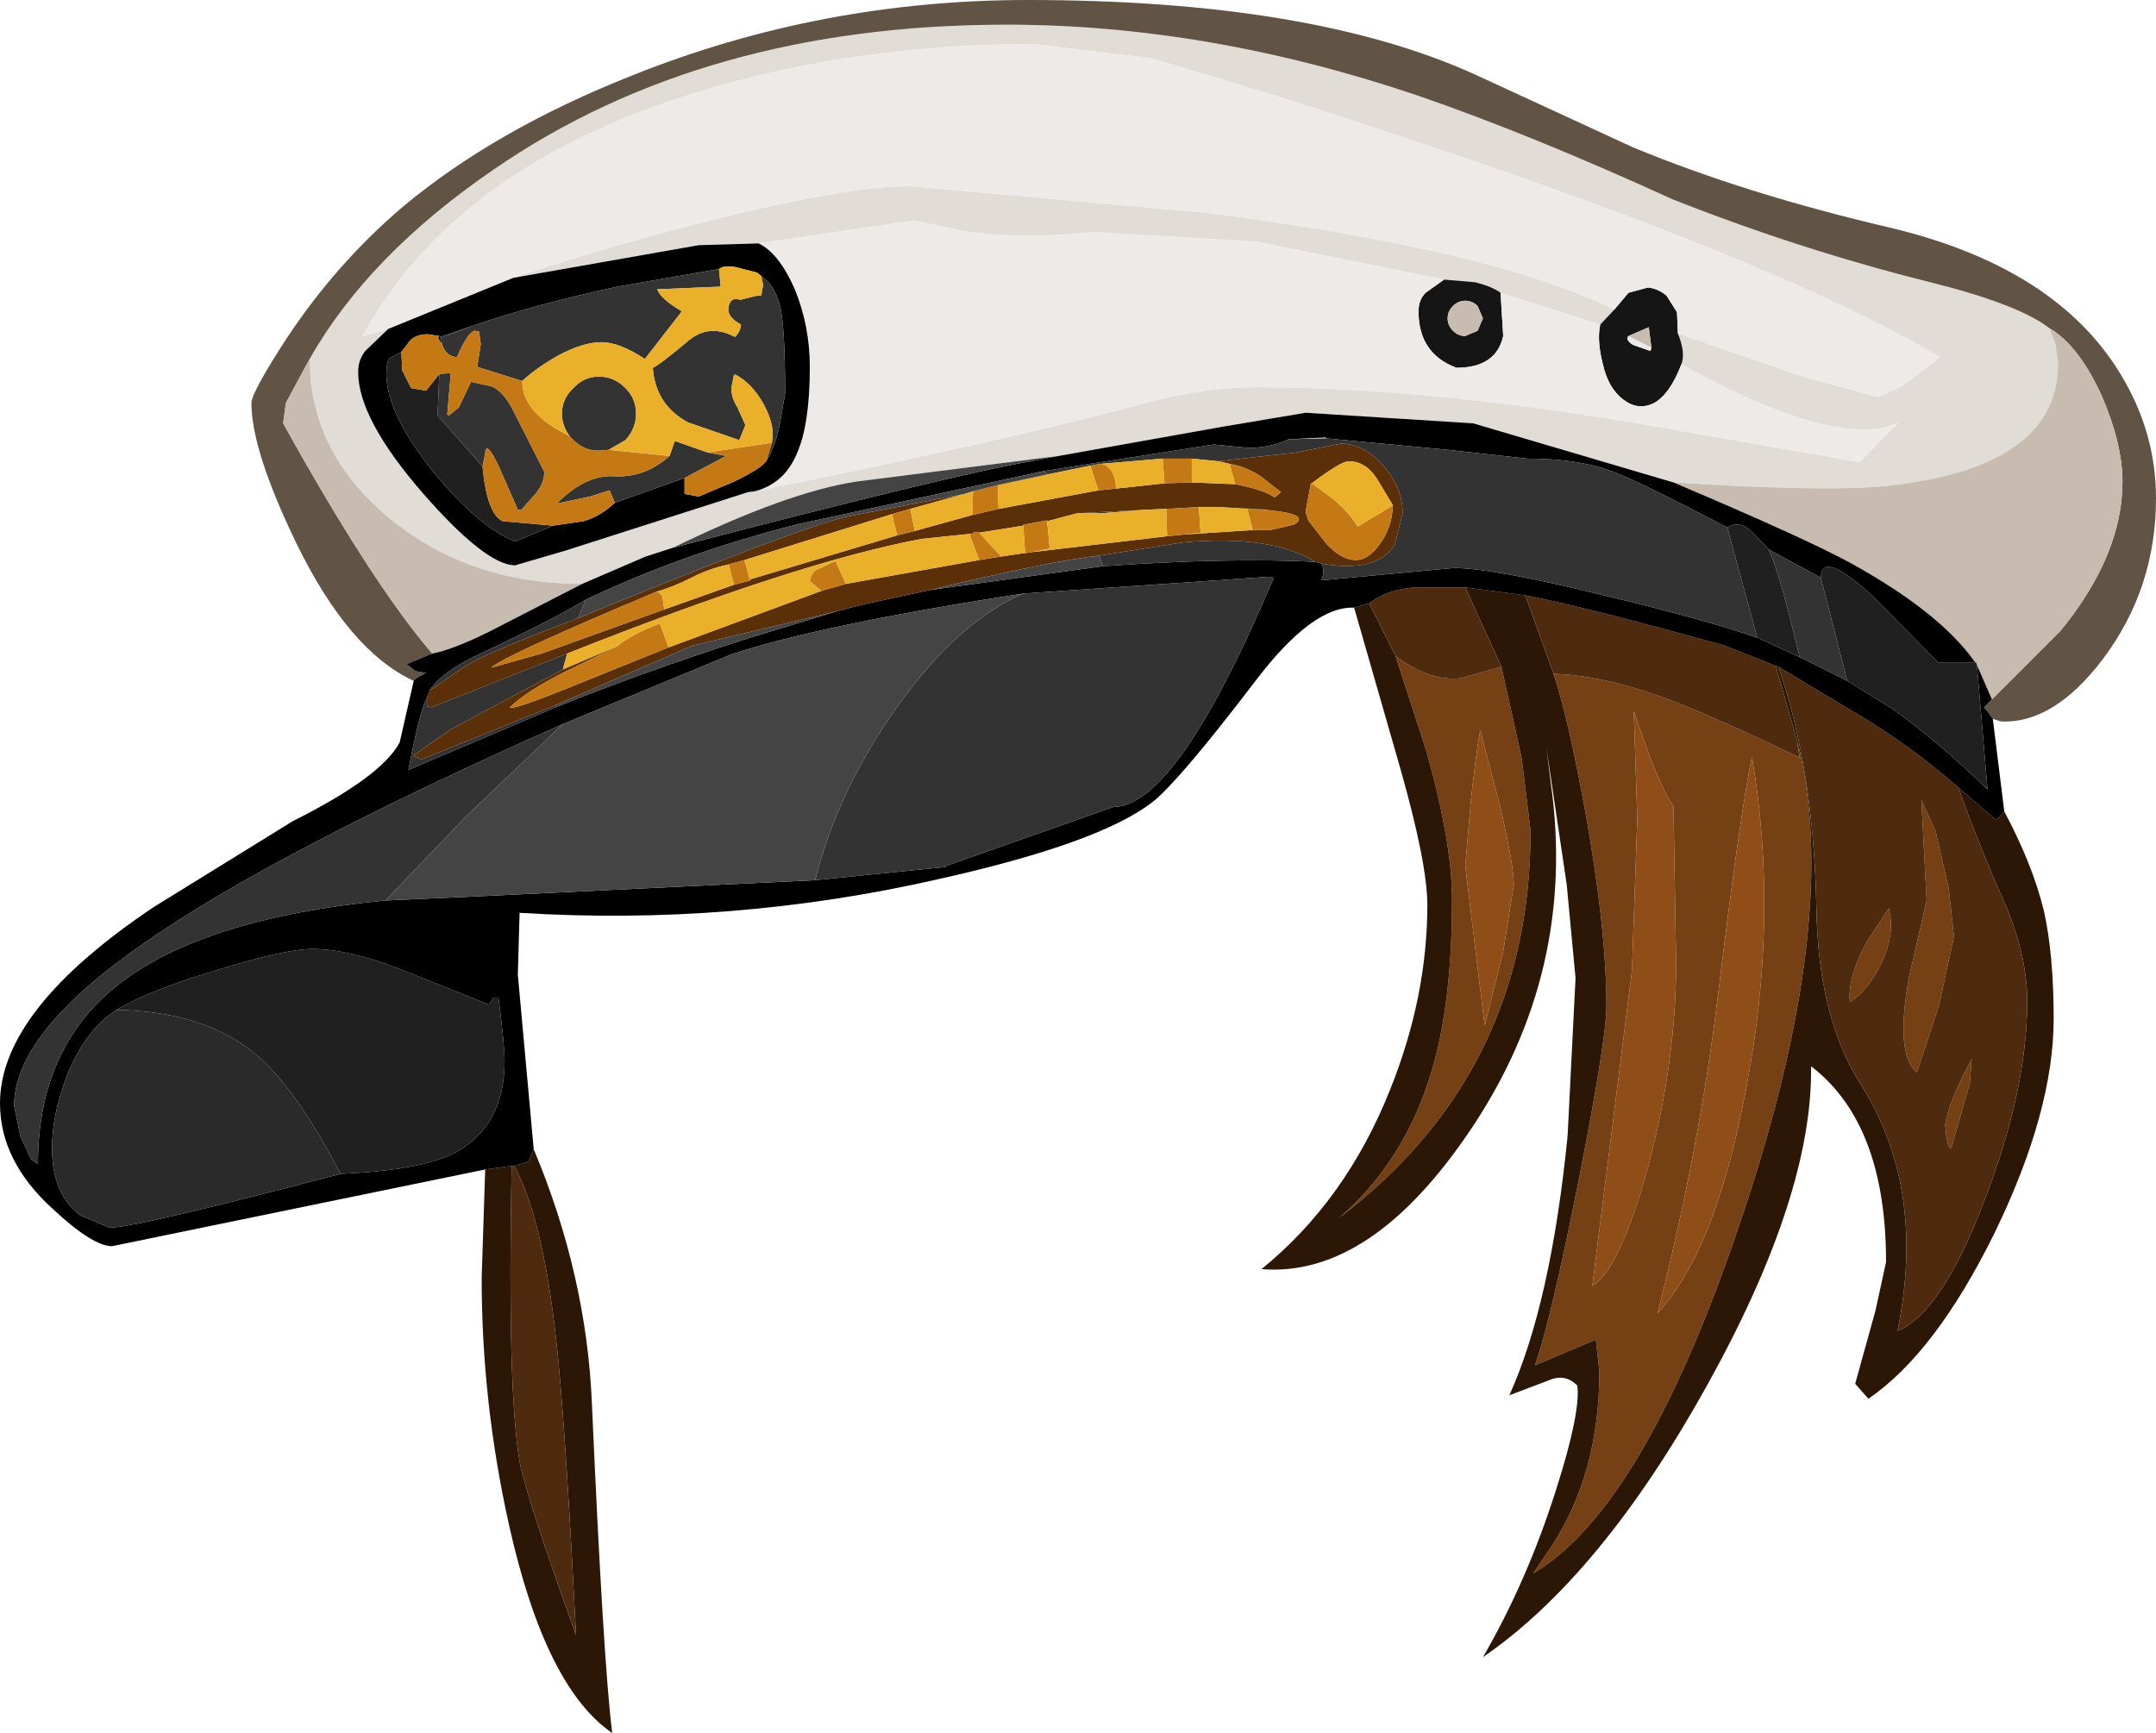 <?xml version="1.0" encoding="UTF-8" standalone="no"?>
<svg xmlns:ffdec="https://www.free-decompiler.com/flash" xmlns:xlink="http://www.w3.org/1999/xlink" ffdec:objectType="shape" height="98.25px" width="122.2px" xmlns="http://www.w3.org/2000/svg">
  <g transform="matrix(1.0, 0.0, 0.0, 1.0, 69.9, 16.3)">
    <path d="M31.95 25.65 Q34.55 35.65 28.85 52.65 23.35 69.15 17.0 72.9 L18.05 71.35 Q20.75 67.2 20.75 61.45 L20.55 59.65 17.1 61.1 Q18.0 58.55 19.6 50.5 21.15 42.6 21.15 40.75 21.15 36.35 19.95 29.7 18.95 24.25 18.15 21.9 21.45 22.0 25.8 23.8 28.25 24.8 32.1 26.65 L31.95 25.65 M15.2 21.5 L16.35 26.7 16.85 30.8 Q16.85 44.5 6.0 52.75 9.75 49.5 11.25 44.4 12.4 40.55 12.4 34.7 12.4 31.45 10.95 26.3 L9.2 20.9 Q11.15 22.35 12.9 22.15 L15.2 21.5 M41.75 45.1 L40.7 48.8 Q40.45 48.8 40.35 47.45 40.55 46.15 41.85 43.75 L41.75 45.1 M40.55 34.05 L40.85 36.8 40.0 40.7 38.75 44.5 Q37.5 43.5 38.3 39.1 L39.3 34.75 39.0 29.05 39.8 30.8 40.55 34.05 M13.15 32.8 L14.25 41.85 15.3 37.65 15.9 33.85 Q15.9 32.8 15.15 29.5 L14.0 25.1 Q13.75 26.4 13.45 29.25 L13.15 32.8 M35.9 37.1 L37.15 35.2 Q37.55 36.6 36.7 38.4 35.9 39.95 34.95 40.5 34.8 39.15 35.9 37.1 M22.6 38.7 L20.35 56.6 Q21.9 55.7 23.5 49.9 25.1 43.9 25.1 38.3 L24.95 29.4 Q24.1 28.25 22.7 24.0 L22.9 30.1 22.6 38.7 M27.5 39.9 Q26.45 48.7 24.05 58.15 27.35 54.6 29.05 45.5 30.95 35.75 29.4 26.6 28.75 29.65 27.5 39.9" fill="#744014" fill-rule="evenodd" stroke="none"/>
    <path d="M43.7 29.7 Q45.3 32.7 45.95 35.35 46.5 37.85 46.5 41.45 46.5 46.7 43.15 53.6 39.8 60.4 36.0 63.0 L35.25 62.15 36.4 58.0 37.0 55.25 Q37.0 47.4 32.75 44.15 32.85 51.45 26.85 62.25 20.85 73.05 14.15 77.65 16.65 73.35 18.3 68.15 19.7 63.75 19.5 62.25 18.8 61.55 17.9 61.95 L15.65 62.8 Q18.0 57.6 18.95 48.1 L19.4 39.15 18.9 33.85 17.75 26.1 18.0 28.1 Q19.5 38.75 13.45 47.75 7.8 56.15 1.6 55.65 6.4 51.75 8.9 45.45 11.0 40.2 11.0 35.0 11.0 32.65 9.45 27.2 L6.85 18.15 7.7 17.9 9.2 20.9 10.95 26.3 Q12.4 31.45 12.4 34.7 12.4 40.55 11.25 44.4 9.75 49.5 6.0 52.75 16.85 44.5 16.85 30.8 L16.35 26.7 15.2 21.5 13.15 17.0 16.55 17.45 18.15 21.9 Q18.95 24.25 19.95 29.7 21.15 36.35 21.15 40.75 21.15 42.6 19.6 50.5 18.0 58.55 17.1 61.1 L20.55 59.65 20.75 61.45 Q20.75 67.2 18.05 71.35 L17.0 72.9 Q23.35 69.15 28.85 52.65 34.55 35.65 31.95 25.65 L30.75 21.45 30.9 21.5 Q32.9 27.35 33.05 35.15 33.15 41.4 35.55 45.15 39.3 51.05 37.65 59.15 40.15 58.15 42.6 51.7 45.0 45.45 45.0 40.45 45.0 38.05 43.9 35.3 42.25 31.6 41.1 28.35 L43.25 30.2 43.7 29.7 M-39.65 48.85 Q-36.65 56.0 -36.35 63.3 -35.7 78.0 -35.2 81.95 -39.0 79.35 -41.05 70.15 -42.6 63.2 -42.6 56.15 L-42.4 50.0 -40.9 49.8 Q-41.15 62.45 -40.45 66.55 -40.1 68.5 -37.25 76.4 -37.8 65.6 -38.25 60.9 -39.0 53.0 -40.75 49.8 L-39.95 49.55 -39.65 48.85" fill="#2c1707" fill-rule="evenodd" stroke="none"/>
    <path d="M41.1 28.35 Q42.25 31.6 43.9 35.3 45.0 38.05 45.0 40.45 45.0 45.45 42.6 51.7 40.15 58.15 37.65 59.15 39.3 51.05 35.55 45.15 33.15 41.4 33.05 35.15 32.9 27.35 30.9 21.5 L35.65 24.35 Q38.55 26.1 41.1 28.35 M30.75 21.45 L31.95 25.65 32.1 26.65 Q28.25 24.8 25.8 23.8 21.45 22.0 18.15 21.9 L16.55 17.45 Q19.95 18.1 27.85 20.3 L30.75 21.45 M13.15 17.0 L15.2 21.5 12.9 22.15 Q11.15 22.35 9.2 20.9 L7.7 17.9 Q8.85 17.05 10.45 17.0 L13.15 17.0 M40.55 34.05 L39.8 30.8 39.0 29.05 39.3 34.75 38.3 39.1 Q37.5 43.5 38.75 44.5 L40.0 40.7 40.85 36.8 40.55 34.05 M41.75 45.1 L41.85 43.75 Q40.55 46.15 40.35 47.45 40.45 48.8 40.7 48.8 L41.75 45.1 M35.9 37.1 Q34.8 39.15 34.95 40.5 35.9 39.95 36.7 38.4 37.55 36.6 37.15 35.2 L35.9 37.1 M-40.9 49.8 L-40.75 49.8 Q-39.0 53.0 -38.25 60.9 -37.8 65.6 -37.25 76.4 -40.1 68.5 -40.45 66.55 -41.15 62.45 -40.9 49.8" fill="#4e2b0e" fill-rule="evenodd" stroke="none"/>
    <path d="M13.15 32.8 L13.45 29.25 Q13.75 26.4 14.0 25.1 L15.15 29.5 Q15.9 32.8 15.9 33.85 L15.3 37.65 14.25 41.85 13.15 32.8 M27.5 39.9 Q28.75 29.65 29.4 26.6 30.95 35.75 29.05 45.5 27.35 54.6 24.05 58.15 26.45 48.7 27.5 39.9 M22.6 38.7 L22.9 30.1 22.7 24.0 Q24.1 28.25 24.95 29.4 L25.1 38.3 Q25.1 43.9 23.5 49.9 21.9 55.7 20.35 56.6 L22.6 38.7" fill="#8f4e18" fill-rule="evenodd" stroke="none"/>
    <path d="M15.15 0.3 Q14.7 -0.05 13.7 -0.3 L11.95 -0.45 1.3 -2.6 -8.0 -3.15 Q-11.9 -2.7 -15.25 -3.2 L-18.1 -3.8 -26.9 -2.5 -30.3 -2.4 -40.8 -0.55 Q-35.75 -2.25 -29.85 -3.75 -21.9 -5.75 -18.35 -5.75 L-1.15 -4.2 Q14.85 -2.1 21.6 1.25 L20.8 2.1 15.15 0.3 M-52.35 4.05 Q-49.0 -1.85 -41.9 -6.7 -30.0 -14.9 -12.85 -14.9 -1.45 -14.9 10.4 -10.9 16.8 -8.7 24.9 -5.0 32.1 -2.15 39.5 -0.3 44.5 0.95 46.25 2.3 L46.6 3.2 46.75 4.3 Q46.75 10.2 37.05 11.25 33.65 11.6 24.95 11.05 L13.6 7.7 4.1 7.1 -0.65 7.9 -9.9 9.55 -11.5 9.75 -21.35 11.0 Q-25.3 11.6 -31.75 14.75 L-33.3 15.25 -36.9 16.8 Q-43.3 16.8 -47.8 13.1 -52.35 9.35 -52.35 4.05 M25.2 2.6 L32.45 5.1 36.55 6.2 37.9 5.6 40.05 3.95 Q31.65 -1.05 12.65 -7.5 3.15 -10.75 -4.7 -13.0 L-11.25 -13.8 Q-21.6 -13.8 -30.6 -11.0 -44.1 -6.8 -49.35 2.75 L-47.9 2.35 -49.2 3.6 Q-49.6 4.1 -49.6 4.8 -49.6 7.45 -45.9 11.7 -42.35 15.75 -40.7 15.75 L-37.8 14.9 -27.5 11.6 -27.1 11.55 Q-12.95 8.7 -5.0 6.55 -1.7 5.65 1.35 5.65 11.0 5.65 23.5 7.8 L35.5 9.9 37.7 7.65 36.9 7.95 Q33.1 8.65 25.4 4.35 25.65 3.7 25.2 2.6" fill="#e1dcd5" fill-rule="evenodd" stroke="none"/>
    <path d="M11.95 -0.45 L13.7 -0.3 Q14.7 -0.05 15.15 0.3 L15.3 2.75 Q14.9 4.55 12.65 4.55 10.5 3.75 10.5 1.35 10.5 0.7 10.9 0.3 L11.95 -0.45 M20.8 2.1 L21.6 1.25 22.4 0.3 23.5 0.0 Q24.05 0.05 24.55 0.45 L25.15 1.4 25.2 2.6 Q25.65 3.7 25.4 4.35 24.75 6.05 23.85 6.55 22.95 7.0 22.1 6.35 21.25 5.7 20.95 4.35 20.6 3.0 20.8 2.1 M22.4 2.75 Q22.2 2.95 22.65 3.25 L23.65 3.6 23.7 3.4 23.55 2.25 22.4 2.75 M13.85 2.45 L14.15 1.75 13.85 1.05 Q13.55 0.75 13.15 0.75 12.75 0.75 12.45 1.05 12.15 1.35 12.15 1.75 12.15 2.15 12.45 2.45 12.75 2.75 13.15 2.75 L13.85 2.45" fill="#151515" fill-rule="evenodd" stroke="none"/>
    <path d="M11.95 -0.45 L10.9 0.3 Q10.5 0.7 10.5 1.35 10.5 3.75 12.65 4.55 14.9 4.55 15.3 2.75 L15.15 0.3 20.8 2.1 Q20.6 3.0 20.95 4.35 21.25 5.7 22.1 6.35 22.95 7.0 23.85 6.55 24.75 6.05 25.4 4.35 33.1 8.65 36.9 7.95 L37.7 7.65 35.5 9.9 23.5 7.8 Q11.0 5.65 1.35 5.65 -1.7 5.65 -5.0 6.55 -12.95 8.7 -27.1 11.55 -25.45 11.1 -24.75 9.45 -24.0 7.8 -24.0 4.5 -24.0 2.2 -24.85 0.1 -25.75 -1.95 -26.9 -2.5 L-18.1 -3.8 -15.25 -3.2 Q-11.9 -2.7 -8.0 -3.15 L1.3 -2.6 11.95 -0.45 M21.6 1.25 Q14.85 -2.1 -1.15 -4.2 L-18.35 -5.75 Q-21.9 -5.75 -29.85 -3.75 -35.75 -2.25 -40.8 -0.55 L-47.9 2.35 -49.35 2.75 Q-44.1 -6.8 -30.6 -11.0 -21.6 -13.8 -11.25 -13.8 L-4.7 -13.0 Q3.15 -10.75 12.65 -7.5 31.65 -1.05 40.05 3.95 L37.9 5.6 36.55 6.2 32.45 5.1 25.2 2.6 25.15 1.4 24.55 0.45 Q24.05 0.05 23.5 0.0 L22.4 0.3 21.6 1.25 M23.7 3.4 L23.65 3.6 22.65 3.25 Q22.2 2.95 22.4 2.75 L23.7 3.4" fill="#edeae7" fill-rule="evenodd" stroke="none"/>
    <path d="M46.25 2.3 Q44.5 0.95 39.5 -0.3 32.1 -2.15 24.9 -5.0 16.8 -8.7 10.4 -10.9 -1.45 -14.9 -12.85 -14.9 -30.0 -14.9 -41.9 -6.7 -49.0 -1.85 -52.35 4.05 L-53.7 6.55 -53.85 7.7 Q-48.8 16.8 -45.4 20.75 L-46.85 21.35 -46.35 21.75 -45.75 21.85 Q-46.45 22.2 -46.45 22.3 -50.15 20.6 -53.15 14.4 -55.65 9.2 -55.65 6.55 -55.65 5.95 -53.6 2.8 -50.8 -1.4 -47.1 -4.55 -41.85 -8.95 -34.0 -12.05 -23.35 -16.3 -11.65 -16.3 4.35 -16.3 13.65 -12.1 L22.65 -7.95 Q29.05 -5.3 37.2 -3.4 46.25 -1.25 50.0 4.45 52.3 7.95 52.3 11.95 52.3 17.05 49.3 21.05 46.5 24.75 43.5 24.6 L43.05 24.45 42.8 24.1 42.55 23.8 43.0 23.35 46.9 19.45 Q50.4 15.15 50.4 11.0 50.4 8.9 49.25 6.2 47.95 3.3 46.25 2.3" fill="#625444" fill-rule="evenodd" stroke="none"/>
    <path d="M46.25 2.3 Q47.95 3.3 49.25 6.2 50.4 8.9 50.4 11.0 50.4 15.15 46.9 19.45 L43.0 23.35 42.15 21.4 42.1 21.25 42.05 21.25 Q40.1 18.45 35.05 15.65 32.5 14.25 24.95 11.05 33.65 11.6 37.05 11.25 46.75 10.2 46.75 4.3 L46.6 3.2 46.25 2.3 M-45.4 20.75 Q-48.8 16.8 -53.85 7.7 L-53.7 6.55 -52.35 4.05 Q-52.35 9.35 -47.8 13.1 -43.3 16.8 -36.9 16.8 L-42.25 19.55 Q-44.3 20.55 -45.4 20.75 M22.4 2.75 L23.55 2.25 23.7 3.4 22.4 2.75 M13.85 2.45 L13.15 2.75 Q12.75 2.75 12.45 2.45 12.15 2.15 12.15 1.75 12.15 1.35 12.45 1.05 12.75 0.75 13.15 0.75 13.55 0.75 13.85 1.05 L14.15 1.75 13.85 2.45" fill="#c7bcaf" fill-rule="evenodd" stroke="none"/>
    <path d="M-40.8 -0.55 L-30.3 -2.4 -26.9 -2.5 Q-25.75 -1.95 -24.85 0.1 -24.0 2.2 -24.0 4.5 -24.0 7.8 -24.75 9.45 -25.45 11.1 -27.1 11.55 L-27.5 11.6 -37.8 14.9 -40.7 15.75 Q-42.35 15.75 -45.9 11.7 -49.6 7.45 -49.6 4.8 -49.6 4.1 -49.2 3.6 L-47.9 2.35 -40.8 -0.55 M43.0 23.35 L42.55 23.8 42.8 24.1 43.05 24.45 43.7 29.7 43.25 30.2 41.1 28.35 Q38.55 26.1 35.65 24.35 L30.9 21.5 30.75 21.45 27.85 20.3 Q19.95 18.1 16.55 17.45 L13.15 17.0 10.45 17.0 Q8.85 17.05 7.7 17.9 L6.85 18.15 Q4.5 18.05 1.3 22.25 -3.05 27.95 -4.55 29.15 -7.55 31.5 -16.75 33.55 -28.4 36.2 -40.45 35.45 L-40.55 38.95 -39.65 48.85 -39.95 49.55 -40.75 49.8 -40.9 49.8 -42.4 50.0 -63.55 54.35 Q-64.65 54.35 -66.95 52.2 -69.9 49.5 -69.9 46.25 -69.9 40.95 -61.15 35.1 L-53.3 30.25 Q-48.3 27.75 -47.25 25.8 L-46.45 22.3 Q-46.45 22.2 -45.75 21.85 L-46.35 21.75 -46.85 21.35 -45.4 20.75 Q-44.3 20.55 -42.25 19.55 L-36.9 16.8 -33.3 15.25 -31.75 14.75 Q-15.65 10.55 -11.45 9.85 L-9.9 9.55 -0.65 7.9 4.1 7.1 13.6 7.7 24.95 11.05 Q32.5 14.25 35.05 15.65 40.1 18.45 42.05 21.25 L39.95 21.25 36.35 17.6 Q33.35 14.8 33.3 16.45 L30.35 14.85 29.45 13.9 Q28.7 13.15 28.0 13.6 23.3 11.15 21.8 10.55 19.8 9.7 16.65 9.7 L12.15 9.2 5.25 8.55 5.25 8.5 3.15 8.6 Q2.2 9.05 0.95 9.1 L-1.1 8.9 -10.7 10.4 -24.6 13.4 Q-31.15 15.05 -36.7 17.7 -38.7 18.9 -42.55 20.7 -44.85 21.75 -45.55 22.85 L-45.7 23.25 Q-46.1 23.95 -46.75 27.35 L-38.4 23.8 Q-33.6 21.85 -27.7 19.95 L-22.45 18.35 -21.1 18.0 -20.9 17.95 -17.2 17.15 -7.4 15.8 Q-0.35 15.3 4.65 15.55 L5.0 15.65 Q5.2 16.05 5.0 16.6 L12.5 15.9 Q14.7 15.9 21.0 17.45 26.65 18.8 29.7 19.85 L32.1 20.95 34.8 22.3 Q37.0 23.65 37.45 23.95 39.95 25.75 42.75 28.45 L42.15 21.4 43.0 23.35 M-23.7 33.6 L-16.3 32.85 -16.3 32.8 -6.8 29.45 Q-3.2 29.45 2.3 16.45 L2.0 16.4 -11.9 17.35 Q-23.3 19.1 -28.45 20.8 L-38.0 24.75 Q-54.45 32.05 -61.85 37.25 -69.1 42.3 -69.1 46.4 L-68.75 48.1 -68.15 49.4 -67.75 49.7 Q-67.75 43.4 -63.6 39.85 -58.85 35.8 -48.05 34.75 L-43.55 34.55 -23.7 33.6 M-26.75 -0.65 L-27.0 -0.85 -27.2 -0.9 -27.8 -1.05 Q-28.75 -1.35 -29.15 -1.05 L-34.9 -0.05 Q-39.55 0.95 -43.05 2.15 L-45.1 2.85 -45.0 2.75 -45.65 2.65 Q-46.3 2.65 -46.65 3.0 L-47.15 3.65 -47.8 4.0 Q-48.0 4.2 -48.0 4.9 -48.0 7.15 -45.3 10.5 -42.75 13.6 -40.7 14.4 L-38.55 13.5 -36.85 13.25 Q-35.9 13.0 -35.05 12.2 L-31.1 10.8 -31.1 11.7 -30.3 11.85 -28.4 11.05 Q-26.7 10.25 -26.45 9.8 -26.0 9.15 -25.7 7.75 L-25.4 6.0 Q-25.4 2.15 -25.7 1.0 -26.0 -0.15 -26.75 -0.65 M-63.3 40.95 Q-65.1 42.1 -66.15 44.8 -66.95 46.95 -66.95 48.8 -66.95 51.4 -65.35 52.6 L-63.7 53.3 Q-62.2 53.3 -50.6 50.25 -46.15 50.05 -44.2 49.1 -41.3 47.6 -41.3 43.85 -41.3 42.95 -41.65 40.25 L-41.9 40.25 -42.2 40.65 -47.2 38.65 Q-50.15 37.5 -52.2 37.5 -53.7 37.5 -57.45 38.65 -61.35 39.8 -63.3 40.95" fill="#000000" fill-rule="evenodd" stroke="none"/>
    <path d="M42.05 21.25 L42.1 21.25 42.15 21.4 42.75 28.45 Q39.95 25.75 37.45 23.95 37.0 23.65 34.8 22.3 L33.3 16.45 Q33.35 14.8 36.35 17.6 L39.95 21.25 42.05 21.25 M28.0 13.6 Q28.7 13.15 29.45 13.9 L30.35 14.85 Q30.95 16.1 32.1 20.95 L29.7 19.85 28.0 13.6 M-38.55 13.5 L-40.7 14.4 Q-42.75 13.6 -45.3 10.5 -48.0 7.15 -48.0 4.9 -48.0 4.2 -47.8 4.0 L-47.15 3.65 -47.1 4.7 -46.6 5.7 -45.75 5.85 -45.0 4.9 -45.1 7.25 -42.55 10.15 Q-42.3 12.85 -41.4 13.25 L-38.55 13.5 M-45.1 2.85 L-43.05 2.15 -44.9 2.85 -44.85 3.2 -45.1 2.85 M-50.6 50.25 Q-53.2 45.25 -55.5 43.4 -58.35 41.05 -63.3 40.95 -61.35 39.8 -57.45 38.65 -53.7 37.5 -52.2 37.5 -50.15 37.5 -47.2 38.65 L-42.2 40.65 -41.9 40.25 -41.65 40.25 Q-41.3 42.95 -41.3 43.85 -41.3 47.6 -44.2 49.1 -46.15 50.05 -50.6 50.25" fill="#202020" fill-rule="evenodd" stroke="none"/>
    <path d="M-11.5 9.75 L-9.9 9.55 -11.45 9.85 -11.5 9.75 M28.0 13.6 L29.7 19.85 Q26.65 18.8 21.0 17.45 14.7 15.9 12.5 15.9 L5.0 16.6 Q5.2 16.05 5.0 15.65 8.1 16.2 9.15 14.6 L9.6 12.8 Q9.6 11.35 8.5 10.1 7.4 8.85 6.1 8.85 L3.6 9.35 -0.85 9.85 -2.35 9.7 -4.0 9.7 -7.55 10.0 -8.1 10.1 -10.55 10.6 -10.7 10.4 -1.1 8.9 0.95 9.1 Q2.2 9.05 3.15 8.6 L5.25 8.55 12.15 9.2 16.65 9.7 Q19.8 9.7 21.8 10.55 23.3 11.15 28.0 13.6 M32.1 20.95 Q30.95 16.1 30.35 14.85 L33.3 16.45 34.8 22.3 32.1 20.95 M4.65 15.55 Q-0.35 15.3 -7.4 15.8 L-7.6 15.2 -2.85 14.45 Q2.15 14.0 4.65 15.55 M-38.4 23.8 L-46.75 27.35 Q-46.1 23.95 -45.7 23.25 L-45.7 23.75 -45.45 23.8 -37.75 20.75 -38.0 21.65 -44.35 25.05 -46.5 26.55 -46.0 26.75 -38.35 23.65 -38.4 23.8 M-45.55 22.85 Q-44.85 21.75 -42.55 20.7 -38.7 18.9 -36.7 17.7 L-37.15 18.75 Q-42.7 20.85 -43.65 21.55 L-45.55 22.85 M1.75 12.6 L0.8 12.55 -0.8 12.45 2.15 12.6 1.75 12.6 M-11.9 17.35 L2.0 16.4 2.3 16.45 Q-3.2 29.45 -6.8 29.45 L-16.3 32.8 -16.3 32.85 -23.7 33.6 Q-22.4 28.45 -19.0 23.7 -15.55 18.9 -11.9 17.35 M-48.05 34.75 Q-58.85 35.8 -63.6 39.85 -67.75 43.4 -67.75 49.7 L-68.15 49.4 -68.75 48.1 -69.1 46.4 Q-69.1 42.3 -61.85 37.25 -54.45 32.05 -38.0 24.75 L-43.55 30.05 -48.05 34.75 M-29.15 -1.05 L-29.05 -0.05 -32.65 0.1 Q-32.45 0.65 -31.25 1.35 L-33.35 4.05 Q-34.8 3.1 -35.8 3.1 -36.85 3.1 -38.25 3.85 -39.5 4.55 -40.3 5.3 L-42.85 4.5 -42.65 3.2 -42.75 2.5 -43.0 2.45 Q-43.4 2.55 -44.0 3.95 -44.65 3.9 -44.85 3.2 L-44.9 2.85 -43.05 2.15 Q-39.55 0.95 -34.9 -0.05 L-29.15 -1.05 M-37.6 8.45 Q-38.05 7.85 -38.05 7.15 -38.05 6.3 -37.4 5.7 -36.8 5.05 -35.95 5.05 -35.1 5.05 -34.45 5.7 -33.85 6.3 -33.85 7.15 -33.85 8.0 -34.45 8.65 L-35.4 9.2 -35.95 9.25 Q-36.8 9.25 -37.4 8.65 L-37.6 8.45 M-31.95 9.55 L-31.65 8.7 -29.8 9.35 -28.75 9.55 -31.1 10.8 -35.05 12.2 -35.35 11.5 -36.45 11.85 -38.35 12.25 Q-36.7 10.6 -35.1 10.7 -33.35 10.8 -31.95 9.55 M-26.15 8.8 Q-25.95 7.85 -26.6 6.65 -27.25 5.45 -28.2 4.95 L-28.3 4.95 -28.45 5.7 Q-28.45 6.25 -28.1 6.8 L-27.65 7.8 -28.0 8.65 -30.9 7.65 Q-32.75 6.65 -32.9 4.55 -32.6 4.45 -30.8 2.95 -29.65 2.05 -28.25 2.8 -27.95 2.55 -27.9 2.1 -28.75 1.65 -28.6 1.05 -28.45 0.5 -27.95 0.7 L-26.95 0.45 -26.75 0.45 -26.65 -0.15 -26.75 -0.65 Q-26.0 -0.15 -25.7 1.0 -25.4 2.15 -25.4 6.0 L-25.7 7.75 Q-26.0 9.15 -26.45 9.8 L-26.15 8.8 M-8.85 12.8 L-5.0 12.6 -7.5 12.8 -8.85 12.8 M-45.0 4.9 L-44.35 4.85 -44.55 7.2 -44.45 7.25 -43.9 6.8 -43.2 5.35 -42.05 5.6 Q-41.4 5.85 -40.85 6.9 L-39.05 10.45 Q-39.05 11.1 -39.55 11.7 L-40.35 12.6 -40.55 12.6 -41.6 10.2 Q-42.35 8.6 -42.4 9.4 L-42.55 10.15 -45.1 7.25 -45.0 4.9" fill="#333333" fill-rule="evenodd" stroke="none"/>
    <path d="M-0.85 9.85 L3.6 9.35 6.1 8.85 Q7.4 8.85 8.5 10.1 9.6 11.35 9.6 12.8 L9.15 14.6 Q8.1 16.2 5.0 15.65 L4.65 15.55 Q2.15 14.0 -2.85 14.45 L-7.6 15.2 Q-10.35 15.5 -17.2 17.15 L-20.9 17.95 -21.1 18.0 -22.45 18.35 -30.65 20.3 -38.35 23.65 -46.0 26.75 -46.5 26.55 -44.35 25.05 -38.0 21.65 -34.95 20.35 -37.8 21.75 Q-40.1 22.9 -41.0 23.8 -40.9 24.0 -37.45 22.6 L-32.0 20.4 -23.35 17.2 -21.95 16.8 -14.4 15.45 -13.15 15.25 -11.8 15.05 -11.7 15.05 -11.4 15.0 -3.75 14.1 -2.75 14.0 1.1 13.75 2.1 13.75 3.4 13.45 Q3.85 13.25 3.65 13.0 3.4 12.75 1.75 12.6 L2.15 12.6 -0.8 12.45 -1.95 12.45 -3.8 12.55 -5.0 12.6 -8.85 12.8 -10.55 13.25 -10.55 13.2 -11.9 13.45 -11.9 13.5 -14.4 13.9 -14.45 13.85 -14.75 13.9 -14.75 13.95 -17.65 14.25 Q-24.65 15.55 -37.75 20.75 L-45.45 23.8 -45.7 23.75 -45.7 23.25 -45.55 22.85 -43.65 21.55 Q-42.7 20.85 -37.15 18.75 -24.85 13.7 -21.95 13.0 L-15.25 11.7 -18.3 12.55 -19.35 12.85 -27.7 15.45 -28.6 15.7 Q-29.75 15.95 -30.7 16.45 -31.8 17.0 -32.7 17.25 -41.4 20.9 -42.05 21.55 L-39.2 20.75 -32.25 18.25 -28.3 16.85 -27.35 16.6 -27.4 16.55 -19.05 14.05 -18.05 13.8 -14.8 12.9 -13.3 12.55 -7.65 11.5 -6.65 11.4 -3.9 11.1 -2.35 11.05 0.1 11.15 Q1.7 11.45 2.35 11.9 L2.7 11.6 1.55 10.7 Q0.7 10.15 -0.2 10.0 L-0.85 9.85 M4.45 11.1 L4.4 11.1 4.1 12.7 4.25 13.2 5.3 14.55 Q6.15 15.45 6.95 15.45 7.65 15.45 8.3 14.55 9.0 13.6 9.05 12.35 L8.15 10.85 Q7.5 9.85 6.55 9.85 6.1 9.85 4.45 11.1" fill="#5b3009" fill-rule="evenodd" stroke="none"/>
    <path d="M-8.1 10.1 L-7.55 10.0 Q-7.2 10.0 -6.9 10.4 -6.65 10.8 -6.65 11.4 L-7.65 11.5 -8.1 10.1 M-4.0 9.7 L-2.35 9.7 -2.35 11.05 -3.9 11.1 -4.0 9.7 M-0.2 10.0 Q0.7 10.15 1.55 10.7 L2.7 11.6 2.35 11.9 Q1.7 11.45 0.1 11.15 L-0.2 10.0 M-13.3 12.55 L-14.8 12.9 -14.75 11.55 -13.35 11.2 -13.3 12.55 M-18.05 13.8 L-19.05 14.05 -19.35 12.85 -18.3 12.55 -18.05 13.8 M-27.4 16.55 L-27.35 16.6 -28.3 16.85 -28.6 15.7 -27.7 15.45 -27.4 16.55 M-32.25 18.25 L-39.2 20.75 -42.05 21.55 Q-41.4 20.9 -32.7 17.25 -32.5 17.25 -32.35 17.55 L-32.25 18.25 M9.05 12.35 Q9.0 13.6 8.3 14.55 7.65 15.45 6.95 15.45 6.15 15.45 5.3 14.55 L4.25 13.2 4.1 12.7 4.4 11.1 4.45 11.1 5.55 11.9 Q6.55 12.7 7.05 13.55 L9.05 12.35 M1.75 12.6 Q3.4 12.75 3.65 13.0 3.85 13.25 3.4 13.45 L2.1 13.75 1.1 13.75 0.8 12.55 1.75 12.6 M-2.75 14.0 L-3.75 14.1 -3.8 12.55 -1.95 12.45 -1.85 13.9 -2.75 14.0 M-11.4 15.0 L-11.7 15.05 -11.8 15.05 -11.9 13.5 -11.9 13.45 -10.55 13.2 -10.55 13.25 -10.4 14.8 -11.4 15.0 M-13.15 15.25 L-14.4 15.45 -14.95 14.0 -14.75 13.95 -14.75 13.9 -14.45 13.85 -14.4 13.9 -13.15 15.25 M-21.95 16.8 L-23.35 17.2 -24.0 16.65 Q-23.9 16.05 -23.5 15.95 L-22.55 15.5 -21.95 16.8 M-32.0 20.4 L-37.45 22.6 Q-40.9 24.0 -41.0 23.8 -40.1 22.9 -37.8 21.75 L-34.95 20.35 Q-34.1 19.65 -32.5 19.05 L-32.0 20.4 M-40.3 5.3 Q-40.3 7.05 -37.85 8.3 L-37.6 8.45 -37.4 8.65 Q-36.8 9.25 -35.95 9.25 L-35.4 9.2 -31.95 9.55 Q-33.35 10.8 -35.1 10.7 -36.7 10.6 -38.35 12.25 L-36.45 11.85 -35.35 11.5 -35.05 12.2 Q-35.9 13.0 -36.85 13.25 L-38.55 13.5 -41.4 13.25 Q-42.3 12.85 -42.55 10.15 L-42.4 9.4 Q-42.35 8.6 -41.6 10.2 L-40.55 12.6 -40.35 12.6 -39.55 11.7 Q-39.05 11.1 -39.05 10.45 L-40.85 6.9 Q-41.4 5.85 -42.05 5.6 L-43.2 5.35 -43.9 6.8 -44.45 7.25 -44.55 7.2 -44.35 4.85 -45.0 4.9 -45.75 5.85 -46.6 5.7 -47.1 4.7 -47.15 3.65 -46.65 3.0 Q-46.3 2.65 -45.65 2.65 L-45.0 2.75 -45.1 2.85 -44.85 3.2 Q-44.65 3.9 -44.0 3.95 -43.4 2.55 -43.0 2.45 L-42.75 2.5 -42.65 3.2 -42.85 4.5 -40.3 5.3 M-29.8 9.35 L-26.15 8.8 -26.45 9.8 Q-26.7 10.25 -28.4 11.05 L-30.3 11.85 -31.1 11.7 -31.1 10.8 -28.75 9.55 -29.8 9.35" fill="#c47915" fill-rule="evenodd" stroke="none"/>
    <path d="M-10.55 10.6 L-8.1 10.1 -7.65 11.5 -13.3 12.55 -13.35 11.2 -10.55 10.6 M-7.55 10.0 L-4.0 9.7 -3.9 11.1 -6.65 11.4 Q-6.65 10.8 -6.9 10.4 -7.2 10.0 -7.55 10.0 M-2.35 9.7 L-0.85 9.85 -0.2 10.0 0.1 11.15 -2.35 11.05 -2.35 9.7 M-14.8 12.9 L-18.05 13.8 -18.3 12.55 -15.25 11.7 -14.75 11.55 -14.8 12.9 M-19.05 14.05 L-27.4 16.55 -27.7 15.45 -19.35 12.85 -19.05 14.05 M-28.3 16.85 L-32.25 18.25 -32.35 17.55 Q-32.5 17.25 -32.7 17.25 -31.8 17.0 -30.7 16.45 -29.75 15.95 -28.6 15.7 L-28.3 16.85 M9.05 12.35 L7.05 13.55 Q6.55 12.7 5.55 11.9 L4.45 11.1 Q6.1 9.85 6.55 9.85 7.5 9.85 8.15 10.85 L9.05 12.35 M0.8 12.55 L1.1 13.75 -2.75 14.0 -1.85 13.9 -1.95 12.45 -0.8 12.45 0.8 12.55 M-3.75 14.1 L-11.4 15.0 -10.4 14.8 -10.55 13.25 -8.85 12.8 -7.5 12.8 -5.0 12.6 -3.8 12.55 -3.75 14.1 M-11.8 15.05 L-13.15 15.25 -14.4 13.9 -11.9 13.5 -11.8 15.05 M-14.4 15.45 L-21.95 16.8 -22.55 15.5 -23.5 15.95 Q-23.9 16.05 -24.0 16.65 L-23.35 17.2 -32.0 20.4 -32.5 19.05 Q-34.1 19.65 -34.95 20.35 L-38.0 21.65 -37.75 20.75 Q-24.65 15.55 -17.65 14.25 L-14.75 13.95 -14.95 14.0 -14.4 15.45 M-29.15 -1.05 Q-28.75 -1.35 -27.8 -1.05 L-27.2 -0.9 -27.0 -0.85 -26.75 -0.65 -26.65 -0.15 -26.75 0.45 -26.95 0.45 -27.95 0.7 Q-28.45 0.5 -28.6 1.05 -28.75 1.65 -27.9 2.1 -27.95 2.55 -28.25 2.8 -29.65 2.05 -30.8 2.95 -32.6 4.45 -32.9 4.55 -32.75 6.65 -30.9 7.65 L-28.0 8.65 -27.65 7.8 -28.1 6.8 Q-28.45 6.25 -28.45 5.7 L-28.3 4.95 -28.2 4.95 Q-27.25 5.45 -26.6 6.65 -25.95 7.85 -26.15 8.8 L-29.8 9.35 -31.65 8.7 -31.95 9.55 -35.4 9.2 -34.45 8.65 Q-33.85 8.0 -33.85 7.15 -33.85 6.3 -34.45 5.7 -35.1 5.05 -35.95 5.05 -36.8 5.05 -37.4 5.7 -38.05 6.3 -38.05 7.15 -38.05 7.85 -37.6 8.45 L-37.85 8.3 Q-40.3 7.05 -40.3 5.3 -39.5 4.55 -38.25 3.85 -36.85 3.1 -35.8 3.1 -34.8 3.1 -33.35 4.05 L-31.25 1.35 Q-32.45 0.65 -32.65 0.1 L-29.05 -0.05 -29.15 -1.05" fill="#ebb029" fill-rule="evenodd" stroke="none"/>
    <path d="M-31.75 14.75 Q-25.3 11.6 -21.35 11.0 L-11.5 9.75 -11.45 9.85 Q-15.65 10.55 -31.75 14.75 M-10.7 10.4 L-10.55 10.6 -13.35 11.2 -14.75 11.55 -15.25 11.7 -21.95 13.0 Q-24.85 13.7 -37.15 18.75 L-36.7 17.7 Q-31.15 15.05 -24.6 13.4 L-10.7 10.4 M-7.4 15.8 L-17.2 17.15 Q-10.35 15.5 -7.6 15.2 L-7.4 15.8 M-22.45 18.35 L-27.7 19.95 Q-33.6 21.85 -38.4 23.8 L-38.35 23.65 -30.65 20.3 -22.45 18.35 M-23.7 33.6 L-43.55 34.55 -48.05 34.75 -43.55 30.05 -38.0 24.75 -28.45 20.8 Q-23.3 19.1 -11.9 17.35 -15.55 18.9 -19.0 23.7 -22.4 28.45 -23.7 33.6" fill="#444444" fill-rule="evenodd" stroke="none"/>
    <path d="M-50.6 50.25 Q-62.2 53.3 -63.7 53.3 L-65.35 52.6 Q-66.95 51.4 -66.95 48.8 -66.95 46.95 -66.15 44.8 -65.1 42.1 -63.3 40.95 -58.35 41.05 -55.5 43.4 -53.2 45.25 -50.6 50.25" fill="#2a2a2a" fill-rule="evenodd" stroke="none"/>
  </g>
</svg>
